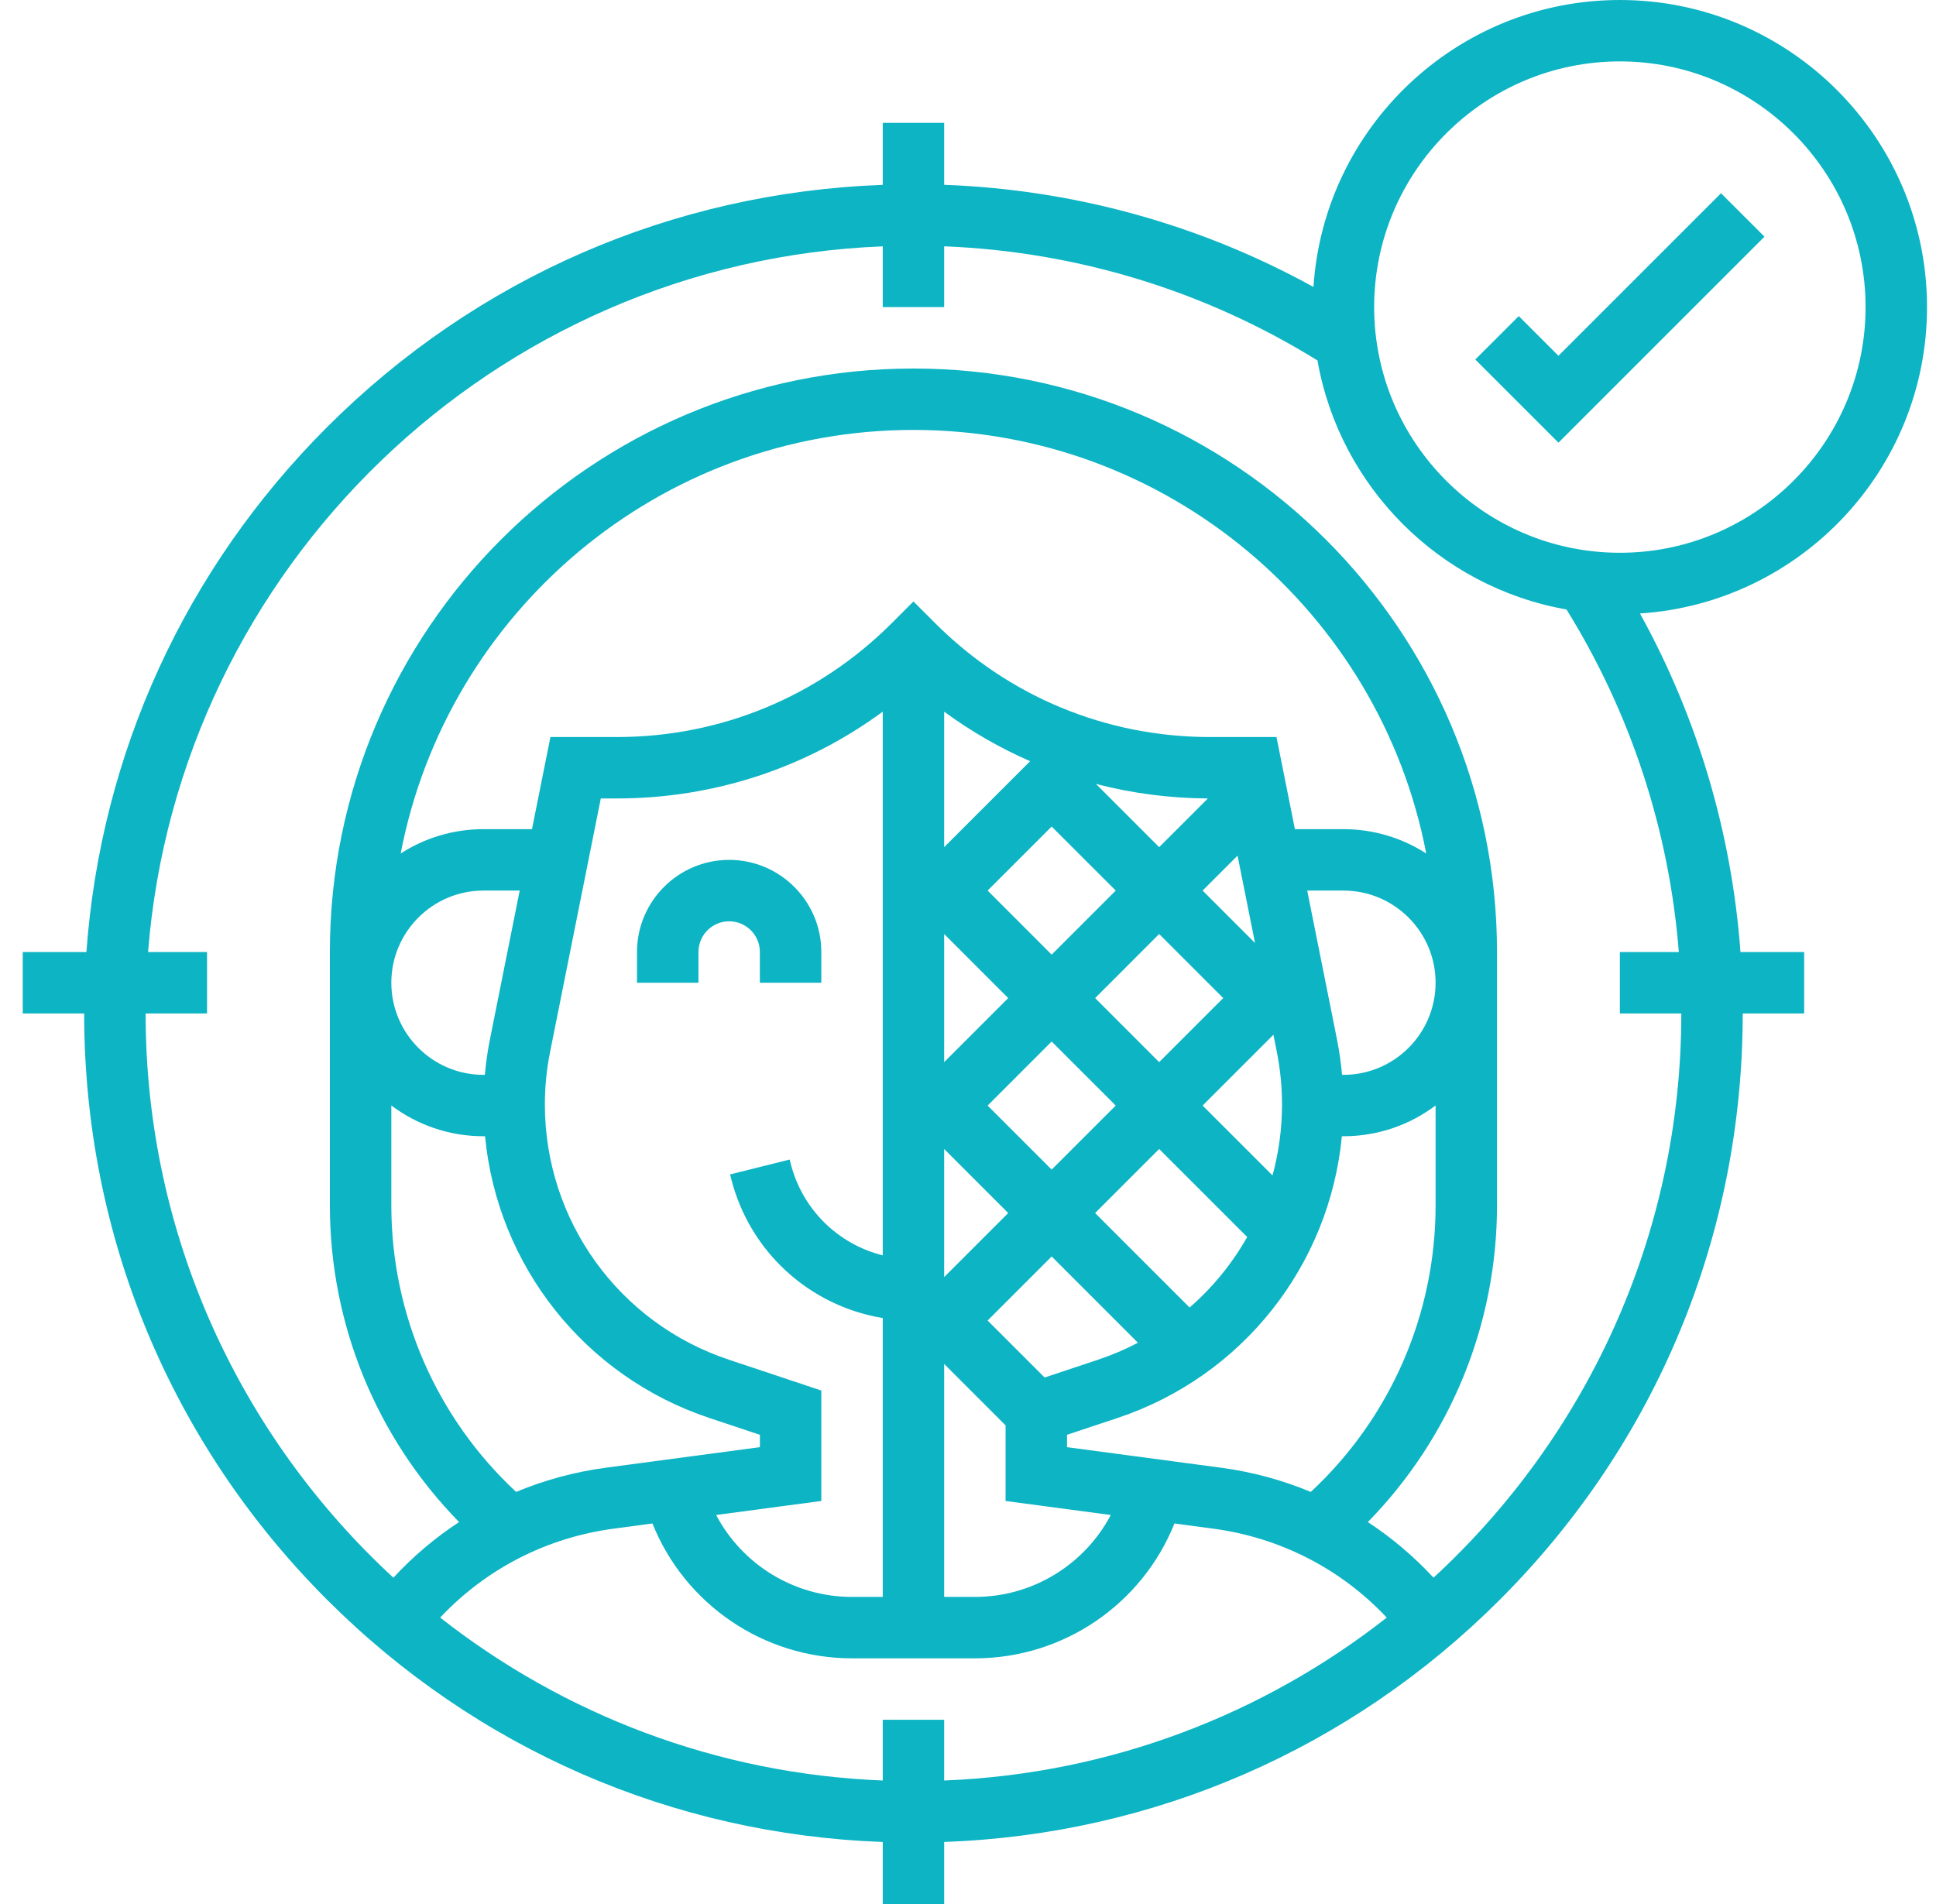 <svg width="61" height="60" viewBox="0 0 61 60" fill="none" xmlns="http://www.w3.org/2000/svg"><path d="M55.595 7.458L54.226 6.09L49.104 11.212L47.853 9.961L46.484 11.329L49.104 13.949L55.595 7.458Z" fill="#0CB4C4"></path><path d="M23.942 30V30.968H25.878V30C25.878 28.399 24.575 27.097 22.974 27.097C21.374 27.097 20.071 28.399 20.071 30V30.968H22.007V30C22.007 29.466 22.441 29.032 22.974 29.032C23.508 29.032 23.942 29.466 23.942 30Z" fill="#0CB4C4"></path><path d="M60.717 9.677C60.717 4.341 56.376 0 51.039 0C45.916 0 41.713 4.002 41.385 9.043C37.818 7.076 33.844 5.974 29.749 5.824V3.871H27.814V5.826C21.197 6.065 15.012 8.753 10.305 13.46C5.829 17.936 3.177 23.75 2.723 30H0.717V31.936H2.652C2.652 38.915 5.37 45.476 10.305 50.411C15.012 55.118 21.197 57.806 27.814 58.045V60H29.749V58.045C36.365 57.806 42.551 55.118 47.257 50.411C52.192 45.476 54.91 38.915 54.91 31.936H56.846V30H54.839C54.563 26.248 53.486 22.617 51.673 19.332C56.715 19.004 60.717 14.8 60.717 9.677ZM51.039 1.935C55.308 1.935 58.781 5.408 58.781 9.677C58.781 13.946 55.308 17.419 51.039 17.419C46.77 17.419 43.297 13.946 43.297 9.677C43.297 5.408 46.77 1.935 51.039 1.935ZM27.814 54.194V56.108C22.567 55.901 17.744 54.016 13.869 50.974C15.313 49.438 17.224 48.453 19.34 48.171L20.557 48.008C21.575 50.548 24.05 52.258 26.846 52.258H30.717C33.513 52.258 35.988 50.548 37.005 48.008L38.222 48.171C40.339 48.453 42.25 49.438 43.694 50.974C39.819 54.016 34.996 55.901 29.749 56.108V54.194H27.814ZM12.33 37.984V34.836C13.139 35.445 14.145 35.806 15.233 35.806H15.283C15.672 39.876 18.413 43.371 22.352 44.684L23.943 45.214V45.604L19.085 46.252C18.101 46.383 17.154 46.643 16.262 47.014C13.756 44.682 12.33 41.424 12.33 37.984ZM41.301 47.014C40.408 46.643 39.462 46.383 38.478 46.252L33.62 45.604V45.214L35.211 44.684C39.149 43.371 41.891 39.876 42.28 35.806H42.33C43.418 35.806 44.424 35.445 45.233 34.836V37.984C45.233 41.424 43.807 44.682 41.301 47.014ZM22.964 42.847C19.497 41.692 17.168 38.46 17.168 34.806C17.168 34.249 17.224 33.69 17.333 33.144L18.93 25.161H19.436C22.491 25.161 25.398 24.202 27.814 22.426V39.559C26.408 39.209 25.275 38.112 24.91 36.655L24.882 36.54L23.004 37.009L23.033 37.125C23.614 39.449 25.512 41.156 27.814 41.534V50.323H26.846C25.02 50.323 23.386 49.302 22.564 47.741L25.878 47.299V43.819L22.964 42.847ZM15.435 32.764C15.362 33.129 15.31 33.499 15.277 33.871H15.233C13.632 33.871 12.33 32.569 12.33 30.968C12.33 29.367 13.632 28.064 15.233 28.064H16.375L15.435 32.764ZM42.286 33.871C42.252 33.499 42.2 33.129 42.128 32.764L41.188 28.064H42.33C43.931 28.064 45.233 29.367 45.233 30.968C45.233 32.569 43.931 33.871 42.33 33.871H42.286ZM32.914 43.409L31.118 41.613L33.136 39.594L35.855 42.313C35.456 42.522 35.036 42.701 34.599 42.847L32.914 43.409ZM33.136 26.046L35.155 28.064L33.136 30.083L31.118 28.064L33.136 26.046ZM38.993 26.963L39.544 29.717L37.892 28.064L38.993 26.963ZM38.542 31.452L36.523 33.47L34.505 31.452L36.523 29.433L38.542 31.452ZM29.749 29.433L31.767 31.452L29.749 33.47V29.433ZM29.749 40.244V36.207L31.767 38.226L29.749 40.244ZM31.118 34.839L33.136 32.82L35.155 34.839L33.136 36.857L31.118 34.839ZM37.482 41.203L34.505 38.226L36.523 36.207L39.297 38.981C38.824 39.817 38.211 40.57 37.482 41.203ZM40.23 33.144C40.339 33.69 40.394 34.249 40.394 34.806C40.394 35.575 40.29 36.325 40.095 37.041L37.892 34.839L40.123 32.608L40.23 33.144ZM36.523 26.696L34.531 24.703C35.669 24.999 36.852 25.155 38.059 25.161L36.523 26.696ZM29.749 26.696V22.426C30.597 23.049 31.505 23.571 32.458 23.987L29.749 26.696ZM29.749 42.981L31.684 44.917V47.299L34.999 47.741C34.176 49.302 32.543 50.323 30.717 50.323H29.749V42.981ZM42.33 26.129H40.8L40.22 23.226H38.127C34.855 23.226 31.779 21.952 29.466 19.638L28.781 18.954L28.097 19.638C25.784 21.952 22.708 23.226 19.436 23.226H17.343L16.762 26.129H15.233C14.273 26.129 13.378 26.411 12.625 26.895C14.081 19.303 20.771 13.548 28.781 13.548C36.792 13.548 43.482 19.303 44.938 26.895C44.184 26.411 43.29 26.129 42.33 26.129ZM52.975 31.936C52.975 38.96 49.965 45.294 45.168 49.717C44.546 49.045 43.852 48.458 43.098 47.964C45.699 45.306 47.168 41.74 47.168 37.984V30C47.168 19.861 38.92 11.613 28.781 11.613C18.643 11.613 10.394 19.861 10.394 30V37.984C10.394 41.74 11.864 45.306 14.465 47.964C13.711 48.458 13.016 49.045 12.395 49.717C7.598 45.294 4.588 38.96 4.588 31.936H6.523V30H4.665C5.629 17.879 15.566 8.247 27.814 7.763V9.677H29.749V7.762C33.926 7.927 37.966 9.161 41.511 11.359C42.213 15.349 45.367 18.503 49.358 19.206C51.386 22.477 52.593 26.168 52.897 30H51.039V31.936H52.975V31.936Z" fill="#0CB4C4"></path></svg>